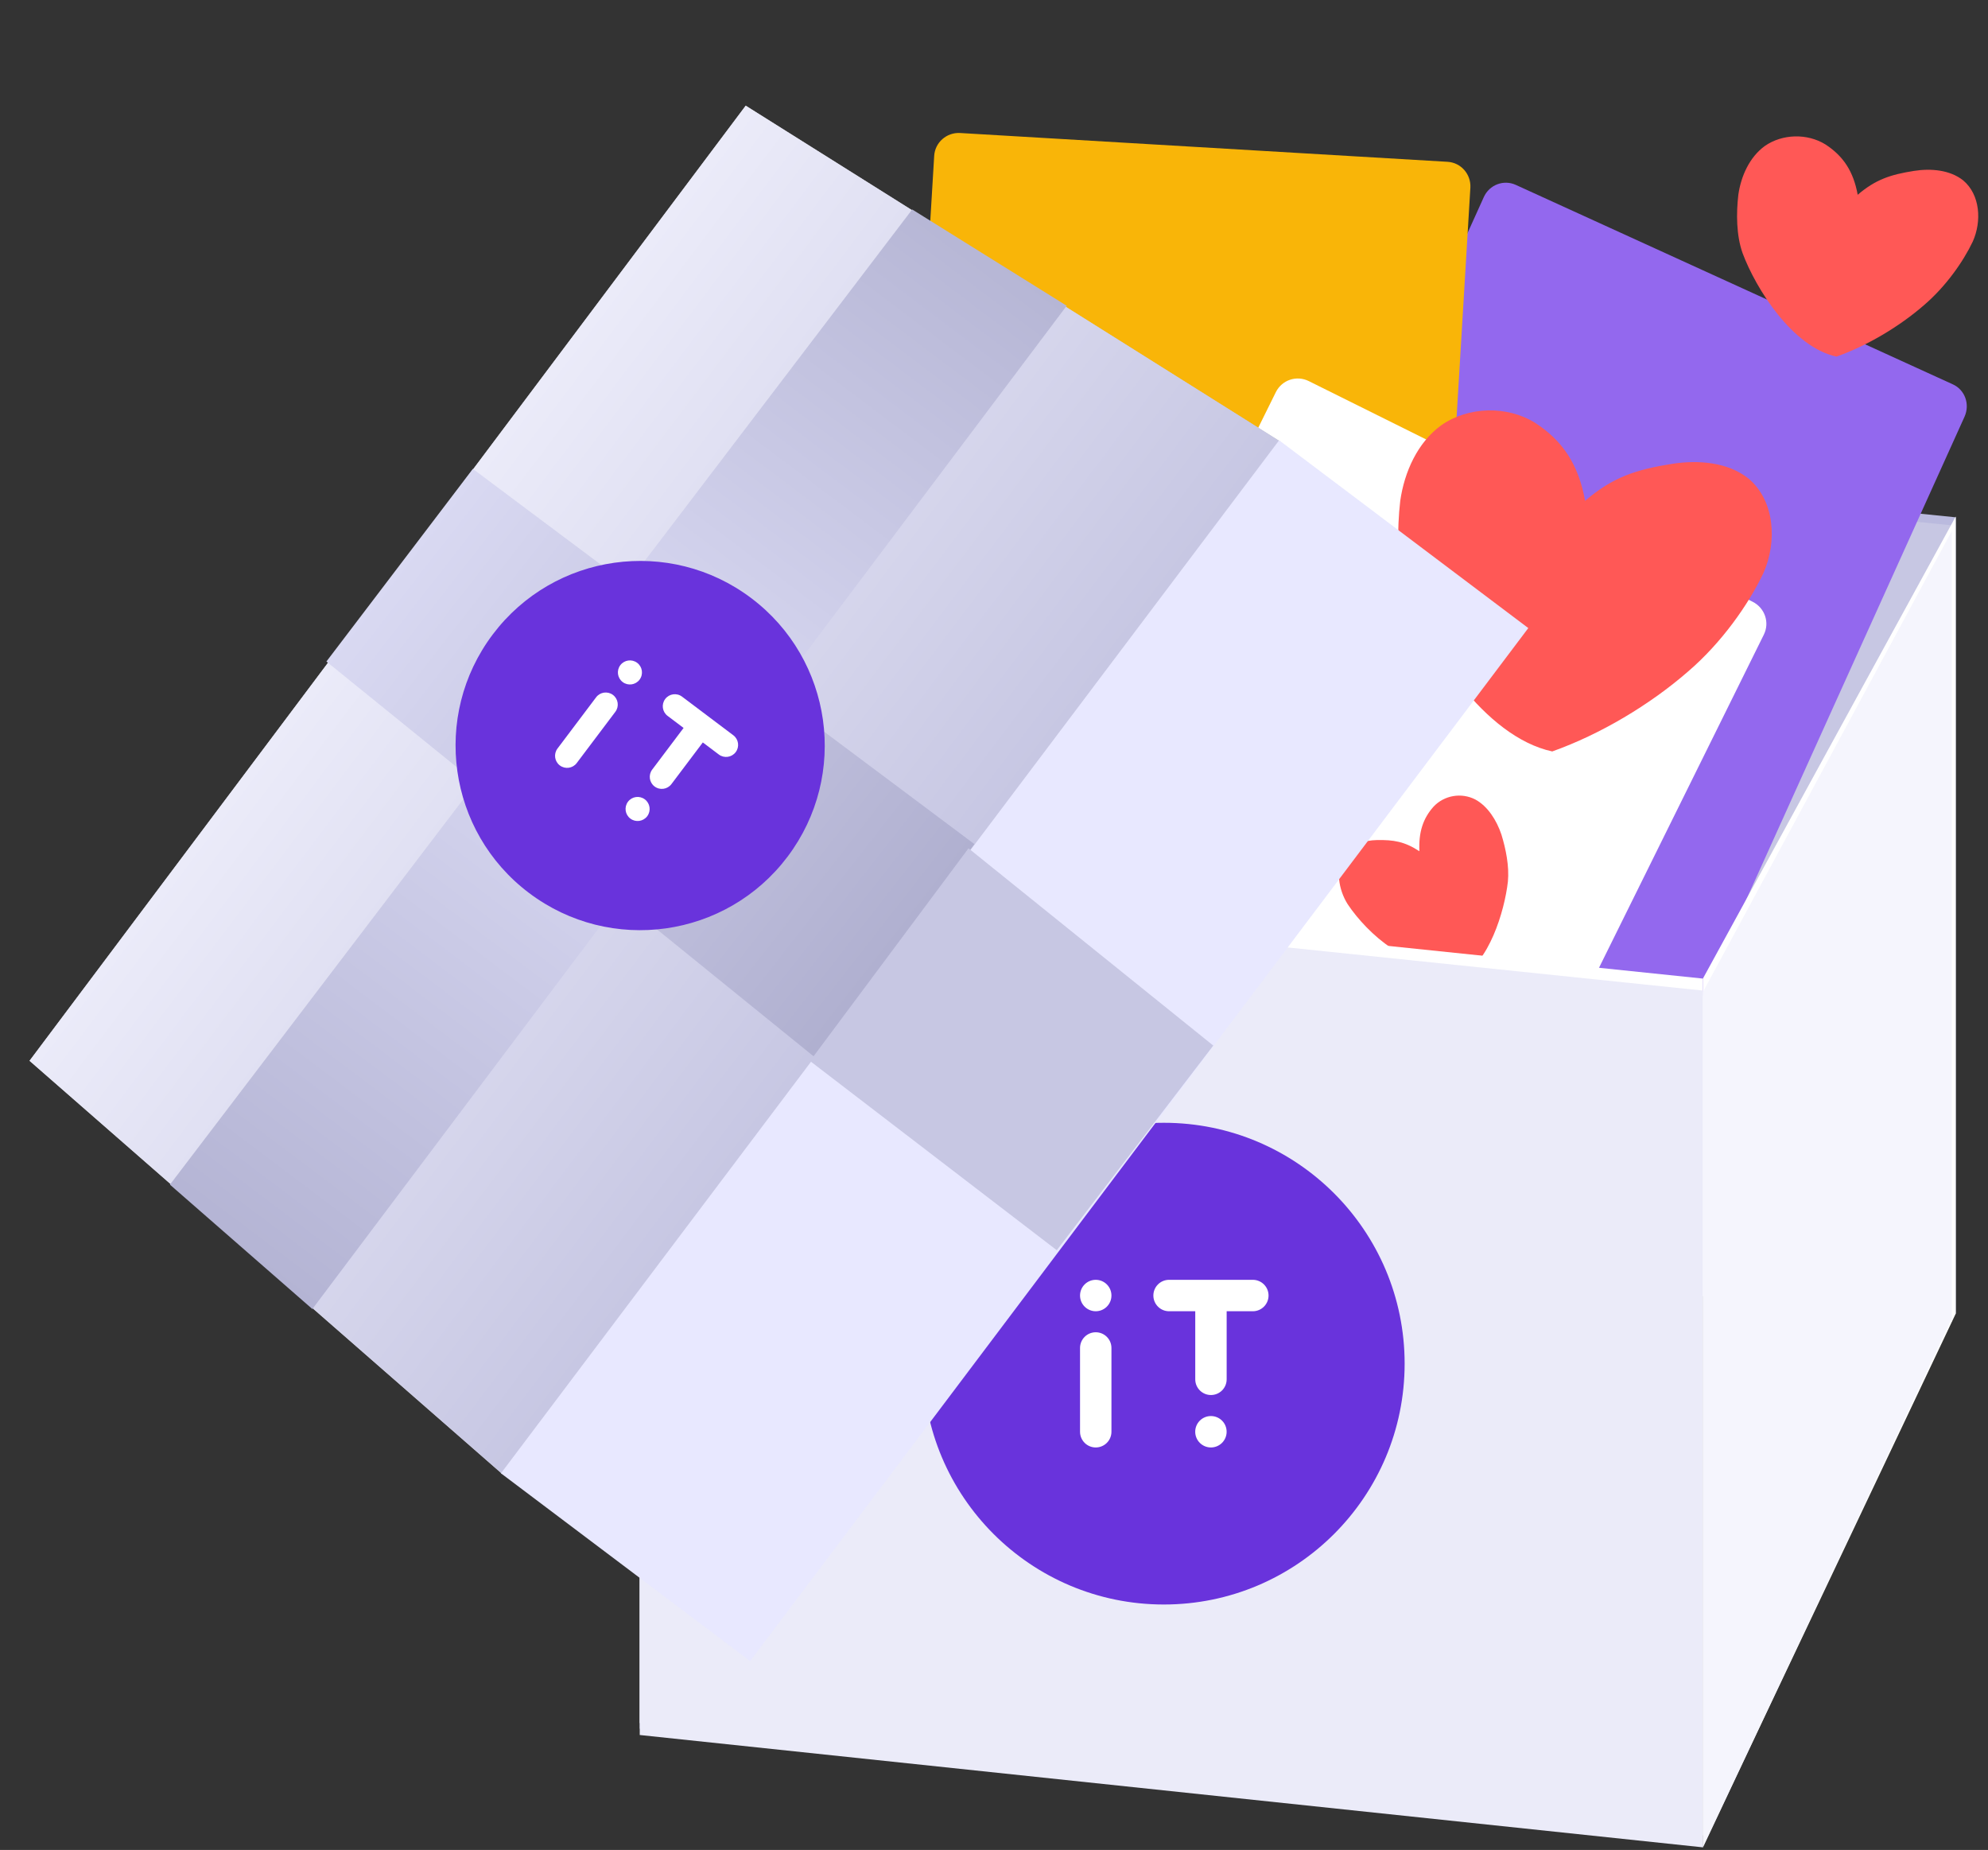 <svg width="158" height="147" viewBox="0 0 158 147" fill="none" xmlns="http://www.w3.org/2000/svg">
<rect x="0" y="0" width="158" height="147" fill="#333333" stroke="none"/>
<path d="M74.6 33.593L50.843 69.946V137.39L74.6 97.689V33.593Z" fill="#B0B0D0"/>
<path d="M74.762 32.956L155.439 41.106V104.385L74.762 96.087V32.956Z" fill="#BABADE"/>
<path d="M74.441 33.593L155.119 41.744V105.023L74.441 96.724V33.593Z" fill="#C7C7E3"/>
<path d="M132.3 81.191L97.56 65.338C96.603 64.904 96.188 63.762 96.632 62.771L117.928 15.662C118.367 14.686 119.497 14.251 120.468 14.69L155.208 30.542C156.165 30.976 156.58 32.118 156.136 33.109L134.84 80.218C134.401 81.194 133.271 81.63 132.3 81.191Z" fill="#9368EE"/>
<path d="M111.719 68.325L72.97 66.036C71.897 65.976 71.09 65.063 71.151 63.988L74.246 12.393C74.307 11.318 75.235 10.514 76.293 10.568L115.042 12.857C116.115 12.917 116.917 13.845 116.861 14.905L113.765 66.5C113.704 67.575 112.792 68.385 111.719 68.325Z" fill="#F9B508"/>
<path d="M114.507 97.926L79.226 80.389C78.243 79.915 77.852 78.736 78.335 77.768L101.401 31.159C101.883 30.19 103.049 29.798 104.023 30.285L139.29 47.814C140.264 48.301 140.664 49.466 140.182 50.434L117.115 97.044C116.655 98.008 115.48 98.413 114.507 97.926Z" fill="white"/>
<path d="M123.367 59.711C117.947 58.535 113.442 51.353 111.81 46.978C111.026 44.758 111.026 42.081 111.287 39.795C111.613 37.51 112.658 35.159 114.552 33.788C116.707 32.286 119.776 32.221 121.996 33.592C124.216 35.029 125.456 36.922 125.979 39.795C128.199 37.901 130.027 37.314 132.9 36.857C134.99 36.53 137.34 36.726 138.973 38.032C141.062 39.795 141.258 43.06 140.148 45.541C138.973 48.023 136.818 51.092 134.141 53.377C131.137 55.989 127.219 58.34 123.367 59.711Z" fill="#FF5856"/>
<path d="M145.957 28.337C142.458 27.578 139.549 22.94 138.495 20.115C137.989 18.682 137.989 16.953 138.157 15.477C138.368 14.002 139.043 12.484 140.265 11.599C141.657 10.629 143.638 10.587 145.072 11.472C146.505 12.4 147.306 13.622 147.644 15.477C149.077 14.255 150.258 13.875 152.113 13.58C153.462 13.369 154.98 13.496 156.034 14.339C157.383 15.478 157.509 17.586 156.793 19.188C156.034 20.79 154.642 22.771 152.914 24.247C150.974 25.933 148.445 27.451 145.957 28.337Z" fill="#FF5856"/>
<path d="M116.033 77.623C118.317 76.534 119.572 72.444 119.843 70.053C119.96 68.844 119.683 67.47 119.33 66.321C118.948 65.177 118.241 64.065 117.258 63.531C116.146 62.954 114.777 63.196 113.933 64.098C113.097 65.035 112.742 66.118 112.809 67.639C111.627 66.866 110.754 66.729 109.431 66.752C108.47 66.772 107.447 67.083 106.858 67.9C106.113 68.992 106.365 70.685 107.115 71.858C107.894 73.026 109.169 74.407 110.594 75.34C112.198 76.41 114.181 77.265 116.033 77.623Z" fill="#FF5856"/>
<path d="M50.844 68.991L135.348 77.76V145.842L50.844 136.913V68.991Z" fill="white"/>
<path d="M50.844 69.942L135.348 78.712V146.793L50.844 137.865V69.942Z" fill="#EBEBF9"/>
<path d="M155.436 41.041L135.346 77.751V146.734L155.436 104.385V41.041Z" fill="white"/>
<path d="M155.119 42.204L135.348 78.82V146.798L155.119 104.769V42.204Z" fill="#F5F5FD"/>
<path d="M92.497 127.496C103.067 127.496 111.636 118.927 111.636 108.357C111.636 97.787 103.067 89.218 92.497 89.218C81.926 89.218 73.357 97.787 73.357 108.357C73.357 118.927 81.926 127.496 92.497 127.496Z" fill="#6933DC"/>
<path d="M97.491 104.193H99.571C100.261 104.193 100.82 103.634 100.82 102.944C100.82 102.255 100.261 101.696 99.571 101.696H92.914C92.225 101.696 91.666 102.255 91.666 102.944C91.666 103.634 92.225 104.193 92.914 104.193H94.995V109.602C94.995 110.291 95.553 110.85 96.243 110.85C96.932 110.85 97.491 110.291 97.491 109.602V104.193Z" fill="white"/>
<path d="M85.838 107.111C85.838 106.422 86.397 105.863 87.086 105.863C87.775 105.863 88.334 106.422 88.334 107.111V113.769C88.334 114.458 87.775 115.017 87.086 115.017C86.397 115.017 85.838 114.458 85.838 113.769V107.111Z" fill="white"/>
<path d="M85.838 102.944C85.838 102.255 86.397 101.696 87.086 101.696C87.775 101.696 88.334 102.255 88.334 102.944C88.334 103.634 87.775 104.193 87.086 104.193C86.397 104.193 85.838 103.634 85.838 102.944Z" fill="white"/>
<path d="M96.24 112.521C95.551 112.521 94.992 113.079 94.992 113.769C94.992 114.458 95.551 115.017 96.24 115.017C96.93 115.017 97.489 114.458 97.489 113.769C97.489 113.079 96.93 112.521 96.24 112.521Z" fill="white"/>
<path d="M2.346 84.291L39.917 117.127L101.745 35.08L59.267 8.397L2.346 84.291Z" fill="#C4C4C4"/>
<path d="M2.346 84.291L39.917 117.127L101.745 35.08L59.267 8.397L2.346 84.291Z" fill="url(#paint0_linear_10717_133143)"/>
<rect width="24.785" height="102.734" transform="matrix(0.799 0.602 0.602 -0.799 39.815 117.071)" fill="#E8E8FF"/>
<path d="M25.942 52.565L37.581 37.258L77.442 67.073L64.846 84.085L25.942 52.565Z" fill="url(#paint1_linear_10717_133143)"/>
<path d="M64.378 84.309L76.974 67.408L96.426 83.082L83.989 99.345L64.378 84.309Z" fill="#C7C7E3"/>
<path d="M72.499 16.644L84.777 24.296L24.826 104.018L13.506 94.133L72.499 16.644Z" fill="url(#paint2_linear_10717_133143)"/>
<path d="M42.049 70.959C48.52 75.835 57.718 74.542 62.594 68.072C67.469 61.601 66.177 52.403 59.706 47.527C53.236 42.651 44.038 43.944 39.162 50.414C34.286 56.885 35.578 66.083 42.049 70.959Z" fill="#6933DC"/>
<path d="M55.858 58.995L57.131 59.955C57.553 60.273 58.153 60.188 58.471 59.766C58.789 59.344 58.705 58.744 58.283 58.426L54.207 55.356C53.785 55.038 53.186 55.122 52.868 55.544C52.55 55.966 52.634 56.566 53.056 56.884L54.329 57.843L51.834 61.154C51.516 61.576 51.601 62.176 52.023 62.494C52.445 62.812 53.044 62.728 53.362 62.306L55.858 58.995Z" fill="white"/>
<path d="M47.377 55.408C47.695 54.986 48.295 54.902 48.717 55.22C49.139 55.538 49.224 56.138 48.906 56.56L45.835 60.635C45.517 61.057 44.917 61.141 44.495 60.823C44.073 60.505 43.989 59.905 44.306 59.483L47.377 55.408Z" fill="white"/>
<path d="M49.301 52.857C49.619 52.435 50.219 52.351 50.641 52.669C51.063 52.986 51.147 53.586 50.829 54.008C50.511 54.43 49.911 54.515 49.489 54.197C49.068 53.879 48.983 53.279 49.301 52.857Z" fill="white"/>
<path d="M51.25 63.518C50.828 63.2 50.228 63.284 49.91 63.706C49.593 64.128 49.677 64.728 50.099 65.046C50.521 65.364 51.121 65.279 51.439 64.858C51.757 64.436 51.672 63.836 51.25 63.518Z" fill="white"/>
<defs>
<linearGradient id="paint0_linear_10717_133143" x1="73.298" y1="72.493" x2="33.756" y2="42.677" gradientUnits="userSpaceOnUse">
<stop stop-color="#C7C7E3"/>
<stop offset="1" stop-color="#EBEBF9"/>
</linearGradient>
<linearGradient id="paint1_linear_10717_133143" x1="31.755" y1="44.716" x2="70.997" y2="75.375" gradientUnits="userSpaceOnUse">
<stop stop-color="#D9D9F2"/>
<stop offset="1" stop-color="#B0B0D0"/>
</linearGradient>
<linearGradient id="paint2_linear_10717_133143" x1="78.871" y1="19.845" x2="18.841" y2="99.507" gradientUnits="userSpaceOnUse">
<stop stop-color="#B6B6D5"/>
<stop offset="0.469" stop-color="#DBDBF4"/>
<stop offset="1" stop-color="#B4B4D4"/>
</linearGradient>
</defs>
</svg>
